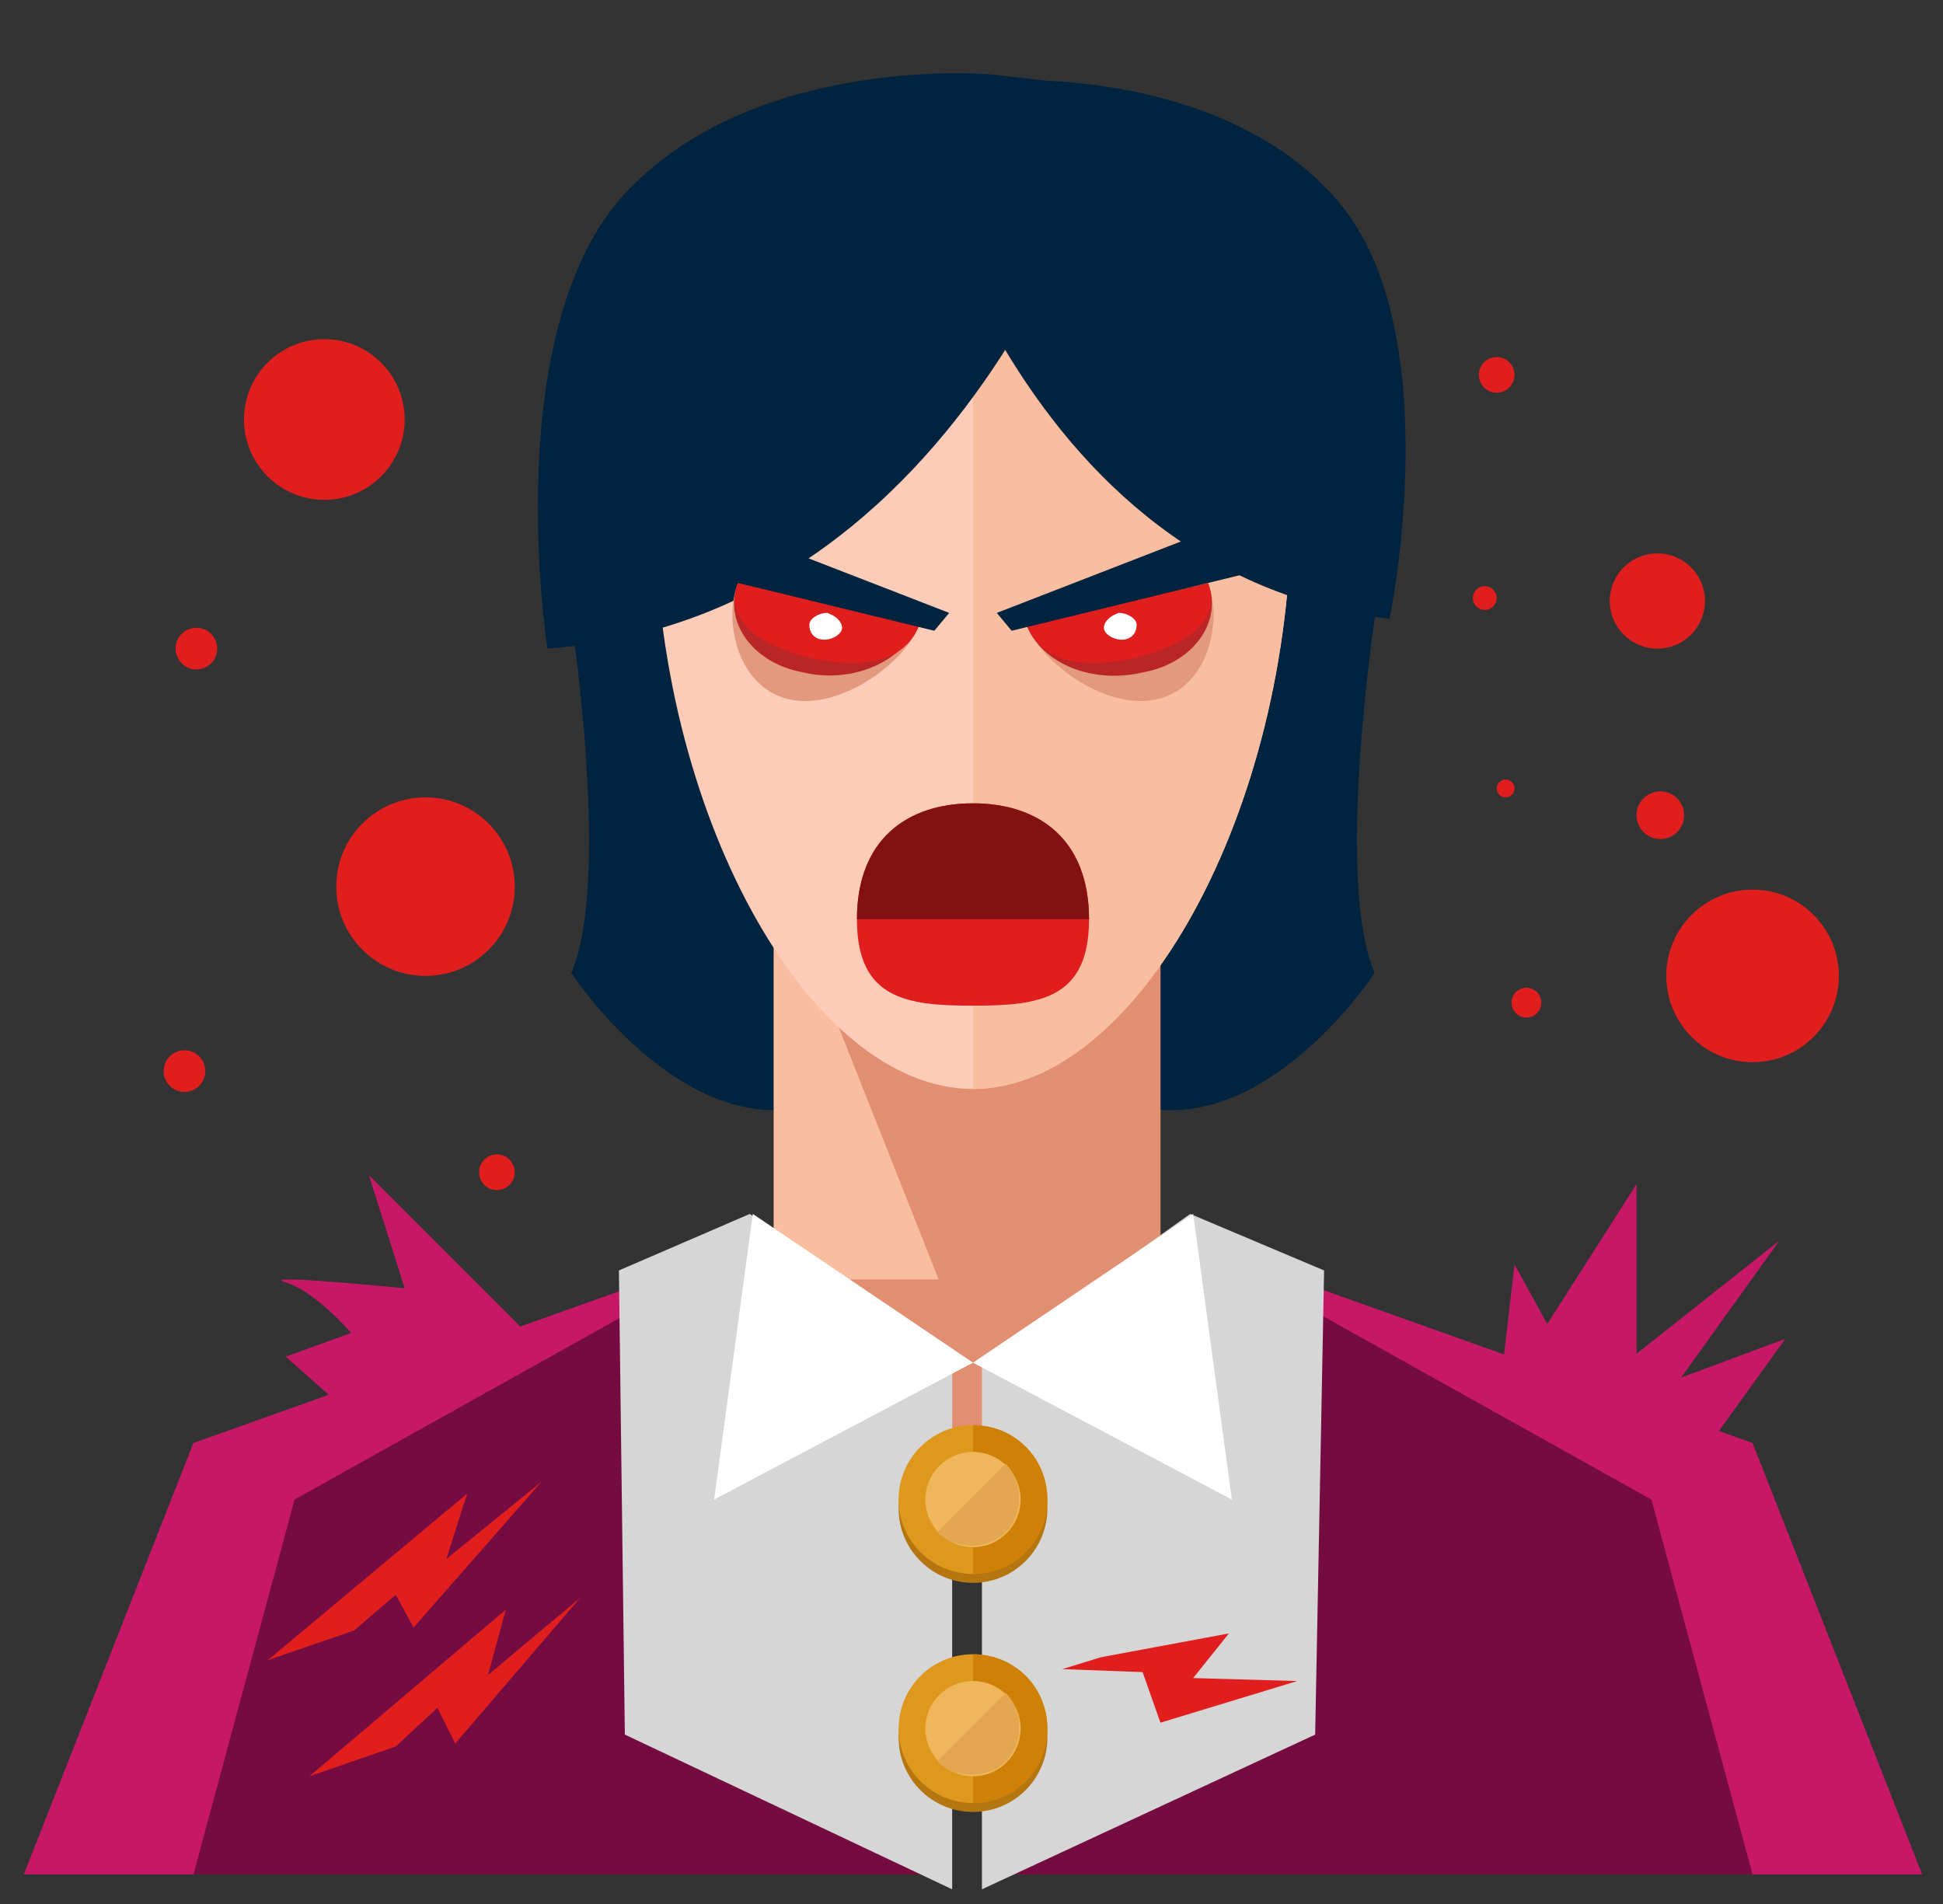 <?xml version="1.0" encoding="utf-8"?>
<!-- Generator: Adobe Illustrator 16.0.0, SVG Export Plug-In . SVG Version: 6.00 Build 0)  -->
<!DOCTYPE svg PUBLIC "-//W3C//DTD SVG 1.1//EN" "http://www.w3.org/Graphics/SVG/1.1/DTD/svg11.dtd">
<svg version="1.1" id="Layer_1" xmlns="http://www.w3.org/2000/svg" xmlns:xlink="http://www.w3.org/1999/xlink" x="0px" y="0px"
	 width="65.3px" height="64px" viewBox="0 0 65.3 64" enable-background="new 0 0 65.3 64" xml:space="preserve">
<rect x="0" y="0" width="65.3" height="64" fill="#333333" stroke="none"/>
<g>
	<ellipse fill="#E28F71" cx="32.8" cy="44.8" rx="6.2" ry="6.2"/>
	<g>
		<g>
			<path fill="#00233F" d="M19.1,20.1c0,0,1.5,9.4,0.1,12.6c0,0,3.2,4.9,7.2,4.6l4-4.6L29.8,18L19.1,20.1z"/>
			<path fill="#00233F" d="M46.3,20.1c0,0-1.5,9.4-0.1,12.6c0,0-3.2,4.9-7.2,4.6l-4-4.6L35.6,18L46.3,20.1z"/>
			<path fill="#00233F" d="M45.8,13.5c0,8.6,3.5,10.5-10.5,10.5h-5.2c-5.8,0-10.5-4.7-10.5-10.5l0,0C19.6,7.7,24.3,3,30.1,3h5.2
				C41.1,3,45.8,7.7,45.8,13.5L45.8,13.5z"/>
			<g>
				<rect x="26" y="29" fill="#F9BDA0" width="13" height="14"/>
				<polygon fill="#E28F71" points="39,43.1 32.1,44.4 26,29 39,29 				"/>
			</g>
			<g>
				<path fill="#FCCCB9" d="M43.4,17c0,10.3-5.2,19.6-10.7,19.6S22,27.3,22,17C22,6.7,27.3,5,32.7,5S43.4,6.7,43.4,17z"/>
				<path fill="#F9BDA0" d="M32.7,5c5.4,0,10.7,1.7,10.7,12c0,10.3-5.2,19.6-10.7,19.6"/>
			</g>
			<g>
				<g>
					<g>
						<polygon fill="#C61867" points="25.3,41.8 6.5,48.5 0.8,63 32,63 						"/>
						<polygon fill="#750C41" points="25.3,41.8 9.9,50.4 6.5,63 31.9,63 						"/>
						<polygon fill="#D6D6D6" points="25.2,40.8 20.8,42.7 21,58.3 32,63.5 32,45.8 						"/>
						<polygon fill="#FFFFFF" points="25.3,40.8 32.7,45.8 24,50.4 						"/>
					</g>
				</g>
				<g>
					<g>
						<polygon fill="#C61867" points="40.1,41.8 58.9,48.5 64.6,63 33.2,63 						"/>
						<polygon fill="#750C41" points="40.1,41.8 55.5,50.4 58.9,63 33.2,63 						"/>
						<polygon fill="#D6D6D6" points="40,40.8 44.5,42.7 44.2,58.3 33,63.5 33,45.8 						"/>
						<polygon fill="#FFFFFF" points="40.1,40.8 32.7,45.8 41.4,50.4 						"/>
					</g>
				</g>
			</g>
			<path fill="#00233F" d="M37.7,3c0,0-4.4,17.7-19.3,18.8c0,0-1.7-10.8,2.7-15.4c4.4-4.6,12.2-3.9,12.2-3.9L37.7,3z"/>
			<path fill="#00233F" d="M30.3,3c0,0,3.1,16.2,16.4,17.8c0,0,2-9.6-1.7-14c-3.7-4.4-10.8-4.1-10.8-4.1L30.3,3z"/>
		</g>
		<g>
			<circle fill="#B5750F" cx="32.7" cy="50.7" r="2.5"/>
			<circle fill="#DD981D" cx="32.7" cy="50.4" r="2.5"/>
			<path fill="#CE8106" d="M32.7,47.9c1.4,0,2.5,1.1,2.5,2.5c0,1.4-1.1,2.5-2.5,2.5"/>
			<circle fill="#EFB65B" cx="32.7" cy="50.4" r="1.6"/>
			<path fill="#E2A750" d="M33.8,49.2c0.6,0.6,0.6,1.7,0,2.3c-0.6,0.6-1.7,0.6-2.3,0"/>
		</g>
		<g>
			<circle fill="#B5750F" cx="32.7" cy="58.4" r="2.5"/>
			<circle fill="#DD981D" cx="32.7" cy="58.1" r="2.5"/>
			<path fill="#CE8106" d="M32.7,55.6c1.4,0,2.5,1.1,2.5,2.5c0,1.4-1.1,2.5-2.5,2.5"/>
			<circle fill="#EFB65B" cx="32.7" cy="58.1" r="1.6"/>
			<path fill="#E2A750" d="M33.8,56.9c0.6,0.6,0.6,1.7,0,2.3c-0.6,0.6-1.7,0.6-2.3,0"/>
		</g>
	</g>
	<g>
		<g>
			<path fill="#E2997D" d="M24.8,19.6L24.8,19.6c-0.5,1.3,0,3.5,1.7,3.9c1.7,0.4,3.9-1.2,4.4-2.5l0,0L24.8,19.6z"/>
			<path fill="#BA2525" d="M24.8,19.6L24.8,19.6c-0.5,1.3,0.5,2.7,2.2,3c1.7,0.4,3.4-0.4,3.9-1.7l0,0L24.8,19.6z"/>
			<path fill="#E01E1E" d="M24.8,19.6c-0.5,1.3,0.8,2.1,2.4,2.5c1.7,0.4,3.2,0.2,3.7-1.1"/>
			<polygon fill="#00233F" points="31.4,21.2 23.6,19.3 25.2,18 31.9,20.6 			"/>
			<path fill="#FFFFFF" d="M28.3,21.1c0,0.2-0.3,0.4-0.6,0.4c-0.3,0-0.5-0.2-0.5-0.5c0-0.2,0.3-0.4,0.6-0.4
				C28.1,20.7,28.3,20.9,28.3,21.1z"/>
		</g>
		<g>
			<path fill="#E2997D" d="M40.6,19.6L40.6,19.6c0.5,1.3,0,3.5-1.7,3.9c-1.7,0.4-3.9-1.2-4.4-2.5l0,0L40.6,19.6z"/>
			<path fill="#BA2525" d="M40.6,19.6L40.6,19.6c0.5,1.3-0.5,2.7-2.2,3C36.7,23,35,22.3,34.5,21l0,0L40.6,19.6z"/>
			<path fill="#E01E1E" d="M40.6,19.6c0.5,1.3-0.8,2.1-2.4,2.5c-1.7,0.4-3.2,0.2-3.7-1.1"/>
			<polygon fill="#00233F" points="34,21.2 41.8,19.3 40.2,18 33.5,20.6 			"/>
			<path fill="#FFFFFF" d="M37.1,21.1c0,0.2,0.3,0.4,0.6,0.4c0.3,0,0.5-0.2,0.5-0.5c0-0.2-0.3-0.4-0.6-0.4
				C37.3,20.7,37.1,20.9,37.1,21.1z"/>
		</g>
	</g>
	<g>
		<path fill="#E01E1E" d="M36.6,30.9c0,2.7-1.7,2.9-3.9,2.9c-2.2,0-3.9-0.2-3.9-2.9c0-2.7,1.7-3.9,3.9-3.9
			C34.9,27,36.6,28.2,36.6,30.9z"/>
		<path fill="#821212" d="M28.8,30.9c0-2.7,1.7-3.9,3.9-3.9c2.2,0,3.9,1.2,3.9,3.9"/>
	</g>
	<circle fill="#E01E1E" cx="58.9" cy="32.8" r="2.9"/>
	<circle fill="#E01E1E" cx="50.6" cy="26.5" r="0.3"/>
	<circle fill="#E01E1E" cx="51.3" cy="33.7" r="0.5"/>
	<circle fill="#E01E1E" cx="14.3" cy="29.8" r="3"/>
	<circle fill="#E01E1E" cx="6.2" cy="36" r="0.7"/>
	<circle fill="#E01E1E" cx="16.7" cy="39.4" r="0.6"/>
	<circle fill="#E01E1E" cx="10.9" cy="14.1" r="2.7"/>
	<circle fill="#E01E1E" cx="6.6" cy="21.8" r="0.7"/>
	<circle fill="#E01E1E" cx="55.7" cy="20.2" r="1.6"/>
	<circle fill="#E01E1E" cx="55.8" cy="27.4" r="0.8"/>
	<circle fill="#E01E1E" cx="49.9" cy="20.1" r="0.4"/>
	<circle fill="#E01E1E" cx="50.3" cy="12.6" r="0.6"/>
	<polygon fill="#E01E1E" points="10.4,59.7 17,54.1 16.4,56.3 19.5,53.7 15.3,58.6 14.7,57.4 13.3,58.7 	"/>
	<polygon fill="#E01E1E" points="9,55.8 15.7,50.2 15,52.4 18.2,49.8 13.9,54.7 13.3,53.6 11.9,54.8 	"/>
	<polygon fill="#C61867" points="50.4,46.8 50.9,42.5 52,44.5 55,39.8 55,45.5 59.8,41.7 56.5,46.3 60,45 56.9,49.3 	"/>
	<path fill="#C61867" d="M17.6,44.7l-5.2-5.2l1.2,3.8c0,0-5-0.5-4-0.2s2.2,1.7,2.2,1.7l-2.2,0.8l1.7,1.5l2.2,0.5l3.3-1.7L17.6,44.7z
		"/>
	<polygon fill="#E01E1E" points="37,55.7 41.3,54.9 40.1,56.4 43.6,56.5 39,57.9 38.4,56.2 35.7,56.1 	"/>
</g>
</svg>
